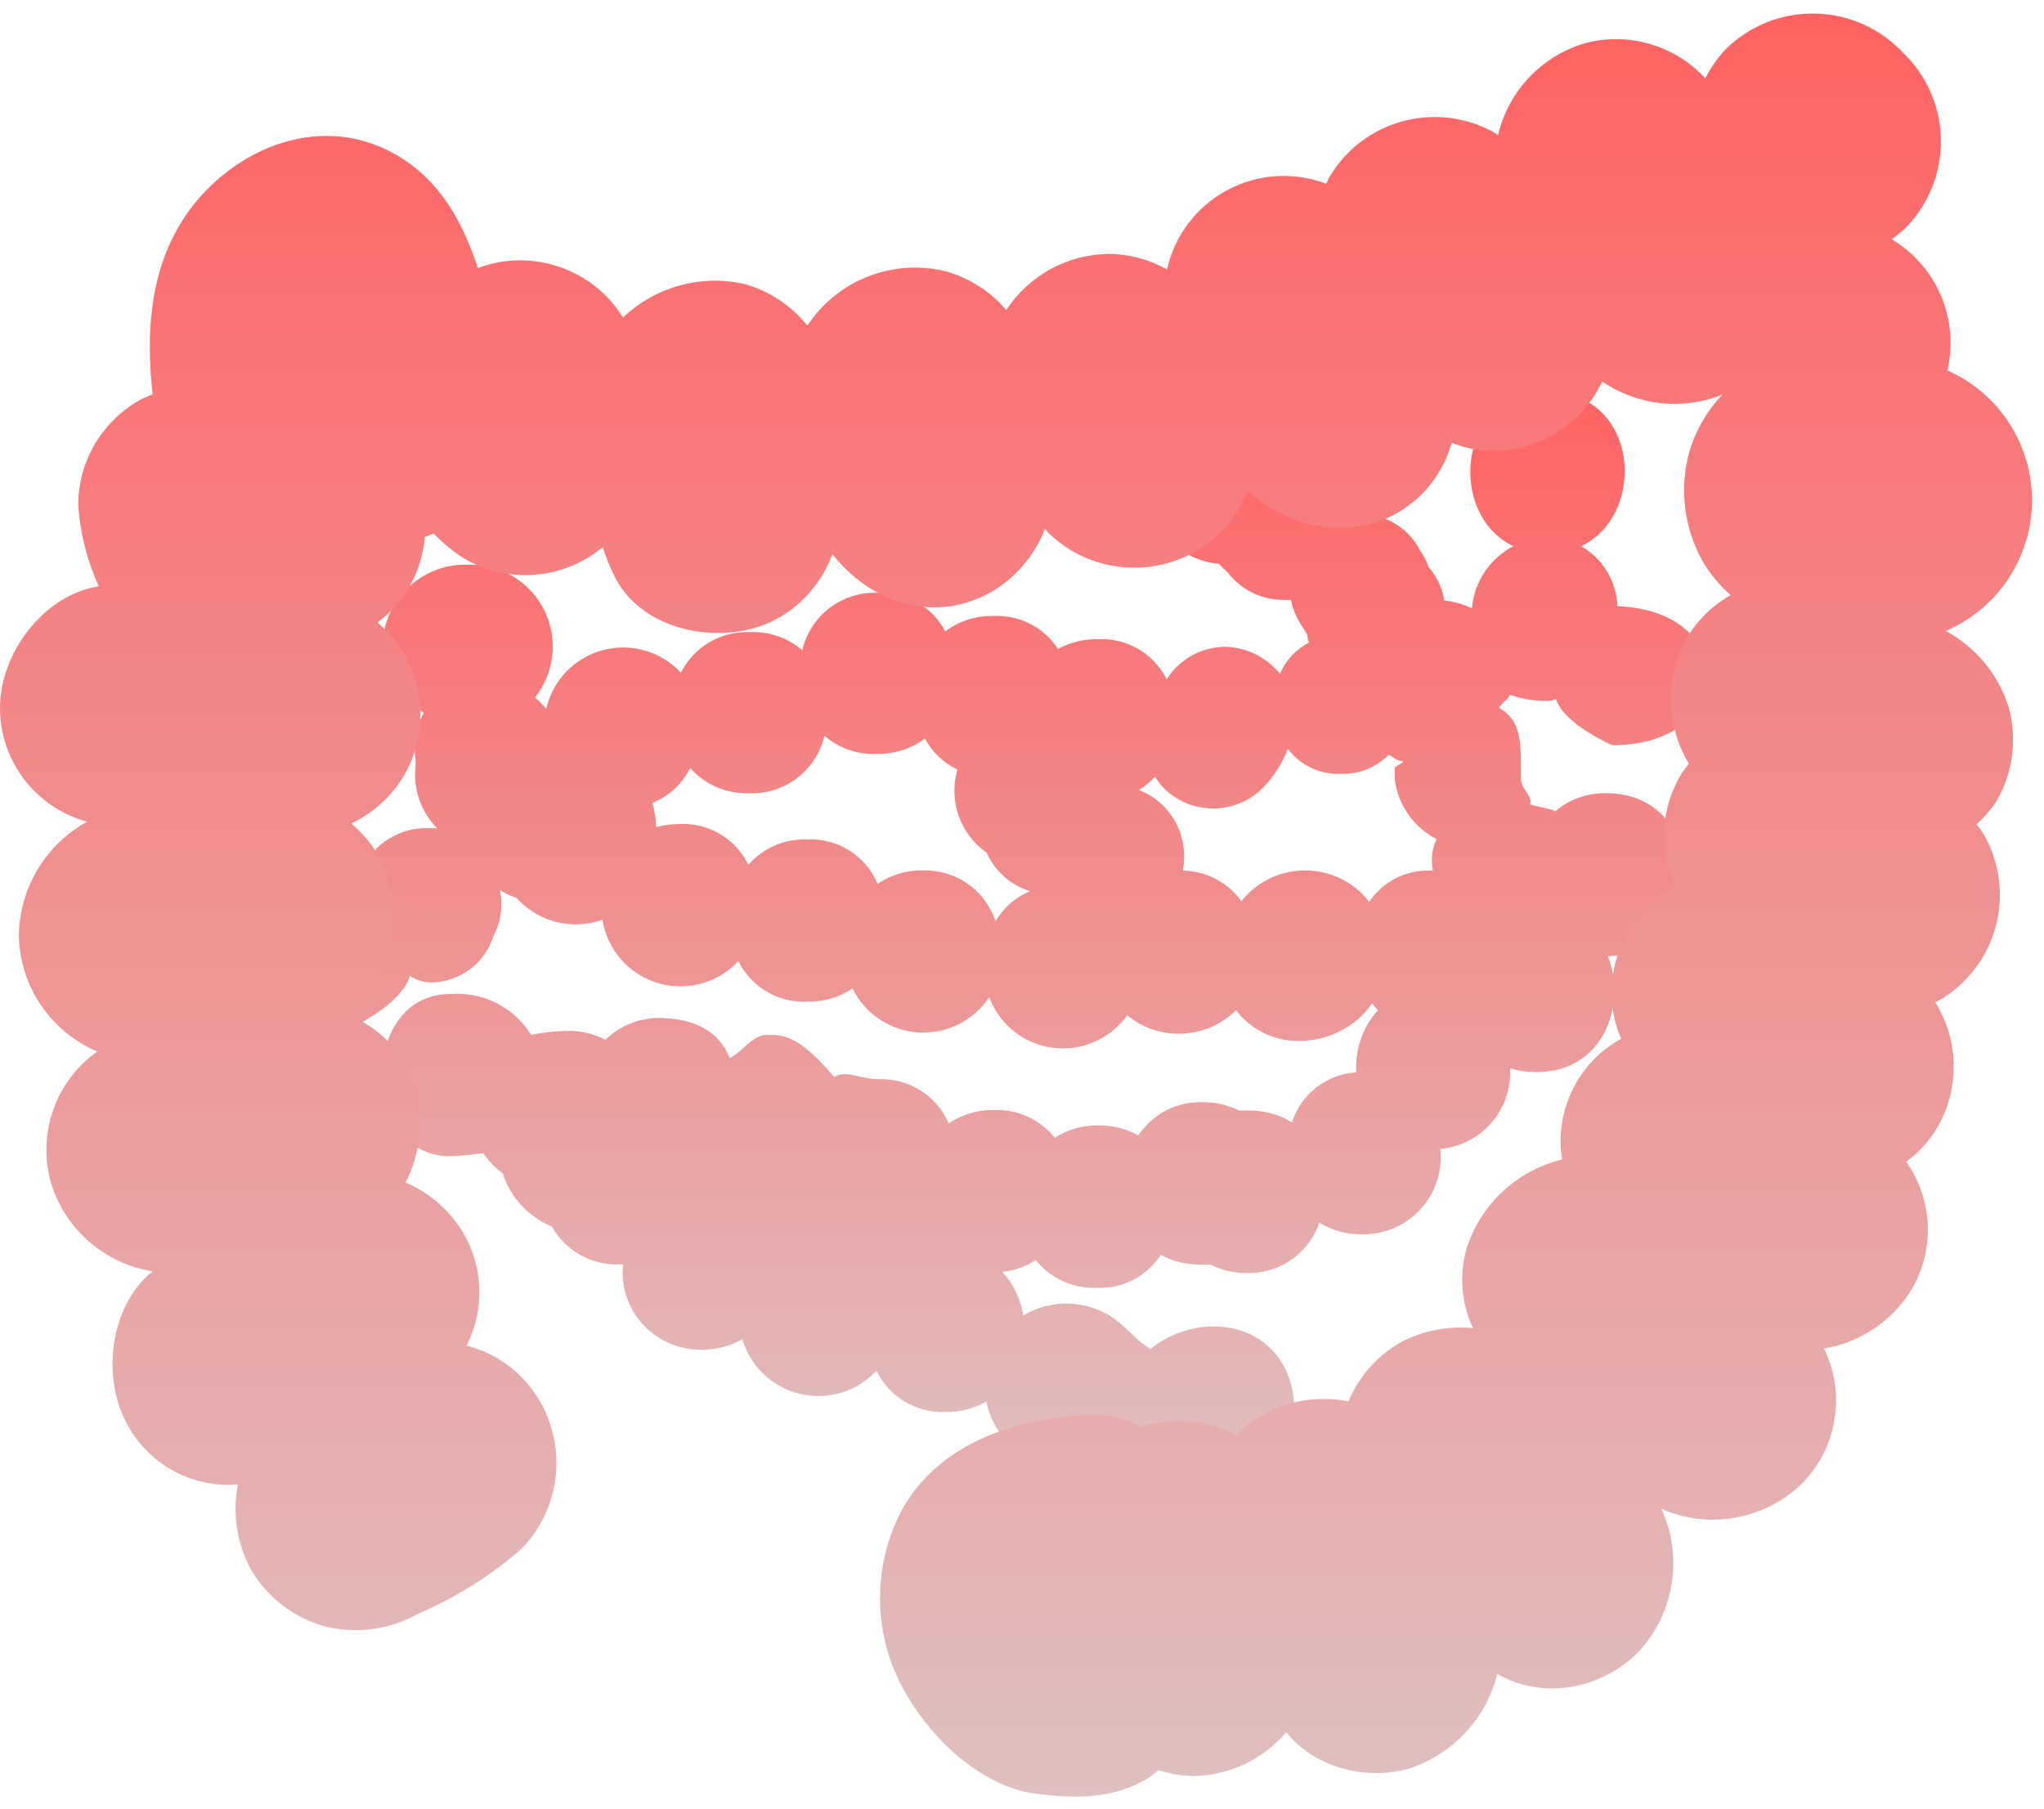 <svg xmlns="http://www.w3.org/2000/svg" width="87" height="77" fill="none" viewBox="0 0 87 77"><path fill="url(#paint0_linear)" fill-rule="evenodd" d="M68.382 33.77C67.583 33.748 66.804 34.022 66.196 34.541C66.112 34.475 65.833 34.414 65.577 34.358C65.383 34.316 65.203 34.277 65.13 34.24C65.197 34.065 65.076 33.883 64.952 33.695C64.845 33.534 64.736 33.369 64.736 33.199V32.705C64.736 31.617 64.736 30.653 63.809 30.136C63.841 30.05 63.932 29.965 64.024 29.879C64.132 29.778 64.24 29.677 64.257 29.573C64.752 29.752 65.275 29.841 65.802 29.835C65.936 29.835 65.983 29.835 66.029 29.825C66.053 29.819 66.078 29.81 66.115 29.797C66.143 29.787 66.178 29.774 66.227 29.758C66.567 30.838 68.629 31.725 68.629 31.725C74.036 31.725 74.036 25.808 68.629 25.808H68.845C68.804 24.748 68.22 23.783 67.3 23.254C70.151 21.888 69.741 16.681 65.879 16.681C62.017 16.681 61.569 21.888 64.412 23.254C63.41 23.777 62.746 24.775 62.65 25.9C62.283 25.718 61.885 25.606 61.476 25.568C61.392 25.043 61.162 24.551 60.812 24.149C60.749 23.982 60.675 23.819 60.588 23.663C60.547 23.581 60.497 23.504 60.441 23.431C60.307 23.169 60.132 22.93 59.924 22.722C59.367 22.169 58.615 21.858 57.831 21.858H57.506C57.428 21.494 57.298 21.143 57.12 20.816C56.822 20.318 56.406 19.902 55.907 19.605C55.45 19.337 54.937 19.179 54.409 19.142C54.191 18.895 53.929 18.691 53.636 18.54C53.425 18.433 53.219 18.316 53.013 18.2C52.789 18.073 52.564 17.947 52.331 17.83C51.508 17.406 50.6 17.174 49.674 17.151C48.04 17.119 46.69 18.416 46.658 20.048C46.626 21.68 47.924 23.029 49.558 23.061C49.71 23.142 49.86 23.225 50.011 23.308C50.219 23.424 50.428 23.54 50.639 23.647C51.027 23.846 51.449 23.967 51.883 24.002C51.997 24.133 52.121 24.254 52.254 24.365C52.333 24.472 52.42 24.573 52.516 24.666C53.071 25.223 53.824 25.536 54.61 25.538C54.723 25.545 54.836 25.545 54.95 25.538C55.014 25.867 55.134 26.182 55.305 26.471C55.344 26.554 55.394 26.631 55.452 26.703C55.506 26.807 55.568 26.908 55.637 27.003C55.651 27.124 55.677 27.243 55.714 27.358C55.16 27.644 54.723 28.113 54.478 28.685C53.911 27.982 53.065 27.562 52.161 27.536C51.375 27.537 50.622 27.851 50.068 28.407C49.91 28.562 49.773 28.736 49.658 28.924C49.112 27.822 47.961 27.149 46.731 27.212C46.138 27.201 45.552 27.344 45.032 27.628C44.433 26.706 43.389 26.171 42.29 26.224C41.55 26.203 40.825 26.434 40.235 26.88C39.675 25.82 38.552 25.179 37.354 25.237C35.837 25.179 34.492 26.205 34.148 27.682C33.53 27.151 32.731 26.875 31.916 26.911C30.683 26.861 29.535 27.537 28.981 28.639C28.135 27.726 26.851 27.357 25.648 27.681C24.446 28.005 23.522 28.968 23.25 30.182C23.106 30.005 22.946 29.842 22.771 29.696C23.599 28.653 23.761 27.231 23.189 26.029C22.616 24.827 21.408 24.056 20.075 24.041H19.743C17.834 24.074 16.299 25.621 16.282 27.528C16.404 28.686 17.05 29.724 18.036 30.344C17.714 30.955 17.593 31.651 17.688 32.334V32.666C17.587 33.625 17.925 34.577 18.607 35.258H18.329C17.493 35.21 16.674 35.509 16.066 36.084C15.708 36.46 15.443 36.914 15.294 37.411C15.294 37.446 15.384 37.492 15.488 37.547C15.638 37.624 15.817 37.717 15.803 37.812L15.34 37.635C9.933 37.635 9.933 43.552 15.34 43.552C15.34 43.552 17.124 42.65 17.449 41.546C17.722 41.726 18.041 41.822 18.368 41.824C19.572 41.804 20.629 41.019 20.994 39.872C21.317 39.264 21.418 38.563 21.28 37.889C21.497 38.034 21.734 38.145 21.983 38.221C22.623 38.939 23.538 39.351 24.501 39.355C24.89 39.352 25.277 39.284 25.644 39.155C25.844 40.425 26.753 41.47 27.985 41.845C29.217 42.219 30.555 41.858 31.43 40.914C31.972 42.023 33.123 42.702 34.357 42.642C35.043 42.657 35.717 42.46 36.288 42.079C36.816 43.161 37.885 43.877 39.088 43.953C40.291 44.03 41.443 43.456 42.104 42.449C42.534 43.613 43.574 44.444 44.806 44.606C46.038 44.768 47.258 44.234 47.975 43.22C49.345 44.35 51.35 44.257 52.609 43.004C53.244 43.845 54.243 44.332 55.297 44.316C55.972 44.315 56.636 44.136 57.22 43.799C57.691 43.53 58.095 43.158 58.402 42.711C58.476 42.816 58.558 42.914 58.649 43.004C58.001 43.728 57.67 44.681 57.73 45.651C56.465 45.732 55.378 46.576 54.988 47.78C54.438 47.442 53.803 47.268 53.157 47.279C53.019 47.271 52.879 47.271 52.74 47.279C52.261 47.039 51.731 46.917 51.196 46.924C50.097 46.883 49.058 47.419 48.453 48.336C47.934 48.048 47.348 47.902 46.754 47.911C46.095 47.898 45.447 48.081 44.893 48.436C44.268 47.657 43.311 47.219 42.313 47.255C41.625 47.239 40.95 47.439 40.382 47.826C39.867 46.638 38.672 45.889 37.377 45.944C37.077 45.944 36.803 45.881 36.552 45.823L36.552 45.823C36.156 45.732 35.815 45.653 35.508 45.851L35.447 45.783C34.817 45.067 33.931 44.061 32.928 44.061H32.603C32.264 44.061 31.939 44.349 31.63 44.622C31.433 44.796 31.242 44.965 31.059 45.049C30.603 43.907 29.583 43.336 27.969 43.336C27.146 43.361 26.361 43.691 25.768 44.262C25.229 43.986 24.627 43.858 24.022 43.892C23.547 43.903 23.073 43.96 22.608 44.061C21.878 42.878 20.544 42.204 19.156 42.318C15.294 42.318 15.294 49.223 19.156 49.223C19.626 49.204 20.096 49.16 20.562 49.092C20.797 49.422 21.081 49.716 21.404 49.963C21.59 50.555 21.928 51.087 22.384 51.506C22.707 51.808 23.081 52.048 23.489 52.216C24.073 53.256 25.193 53.879 26.386 53.829H26.517C26.422 54.766 26.733 55.7 27.373 56.393C28.012 57.086 28.918 57.473 29.861 57.455C30.47 57.468 31.07 57.316 31.599 57.015C31.941 58.178 32.882 59.069 34.064 59.345C35.246 59.621 36.485 59.241 37.307 58.35C37.842 59.473 38.999 60.167 40.243 60.109C40.851 60.12 41.451 59.969 41.981 59.669C42.108 60.323 42.428 60.925 42.9 61.397L43.564 62.053C45.011 63.368 47.223 63.368 48.67 62.053C49.449 62.843 50.496 63.314 51.605 63.372C56.239 63.372 56.239 56.467 51.605 56.467C50.638 56.489 49.706 56.831 48.956 57.439C48.913 57.384 48.828 57.331 48.745 57.279C48.678 57.237 48.611 57.195 48.569 57.154L47.851 56.49C46.694 55.377 44.933 55.178 43.556 56.004C43.448 55.308 43.133 54.66 42.653 54.145C43.163 54.099 43.654 53.926 44.082 53.644C44.709 54.423 45.668 54.861 46.669 54.824C47.768 54.877 48.813 54.342 49.411 53.42C49.932 53.704 50.517 53.847 51.111 53.836C51.247 53.844 51.384 53.844 51.52 53.836C52 54.075 52.529 54.197 53.065 54.191C54.456 54.236 55.712 53.364 56.154 52.047C56.701 52.385 57.334 52.559 57.977 52.548C58.92 52.564 59.825 52.176 60.462 51.481C61.099 50.785 61.406 49.851 61.306 48.914C63.06 48.755 64.371 47.237 64.272 45.481C64.633 45.589 65.008 45.643 65.385 45.643C68.274 45.643 69.247 42.75 68.436 40.705C72.839 40.574 72.815 33.77 68.382 33.77ZM42.375 39.224C41.94 37.897 40.682 37.014 39.285 37.056C38.597 37.041 37.922 37.241 37.354 37.627C36.851 36.428 35.649 35.672 34.349 35.737C33.397 35.704 32.481 36.1 31.854 36.817C31.313 35.702 30.158 35.019 28.919 35.081C28.585 35.083 28.253 35.127 27.93 35.212C27.925 34.864 27.868 34.518 27.761 34.186C28.463 33.904 29.038 33.374 29.375 32.697C30.009 33.407 30.926 33.799 31.878 33.77C33.398 33.831 34.747 32.804 35.091 31.324C35.707 31.854 36.502 32.13 37.315 32.095C38.054 32.111 38.777 31.88 39.37 31.44C39.675 32.017 40.161 32.48 40.752 32.759C40.363 34.084 40.864 35.508 41.996 36.3C42.348 37.086 43.02 37.684 43.842 37.943C43.224 38.196 42.708 38.647 42.375 39.224ZM57.993 38.067C58.094 38.172 58.189 38.283 58.279 38.398C58.85 37.535 59.83 37.029 60.866 37.064H60.99C60.895 36.611 60.949 36.14 61.144 35.721C60.173 35.219 59.51 34.274 59.368 33.191V32.697C59.368 32.651 59.455 32.603 59.541 32.554C59.628 32.506 59.715 32.458 59.715 32.412C59.505 32.382 59.434 32.334 59.336 32.268C59.279 32.229 59.213 32.185 59.105 32.134C58.569 32.678 57.829 32.972 57.066 32.944C56.185 32.98 55.342 32.582 54.81 31.879C54.574 32.511 54.206 33.084 53.729 33.561C52.568 34.704 50.703 34.704 49.543 33.561C49.399 33.409 49.27 33.243 49.156 33.067C48.958 33.289 48.726 33.48 48.469 33.631C49.621 34.071 50.386 35.169 50.4 36.4C50.401 36.622 50.385 36.844 50.354 37.064C51.352 37.083 52.281 37.576 52.856 38.391V38.344C52.934 38.252 53.011 38.159 53.103 38.067C54.454 36.72 56.642 36.72 57.993 38.067Z" clip-rule="evenodd"/><path fill="url(#paint1_linear)" fill-rule="evenodd" d="M84.973 34.117C85.678 32.909 85.868 31.469 85.499 30.12C85.102 28.837 84.254 27.741 83.112 27.034L82.826 26.857C85.038 25.907 86.476 23.738 86.49 21.334C86.503 18.929 85.089 16.745 82.888 15.77C83.4 13.591 82.441 11.332 80.516 10.185C80.725 10.036 80.924 9.873 81.111 9.699C83.113 7.659 83.113 4.394 81.111 2.354L80.833 2.076C78.788 0.076 75.517 0.076 73.472 2.076C73.113 2.45 72.813 2.877 72.584 3.341C71.286 1.922 69.305 1.345 67.447 1.845C65.604 2.392 64.197 3.885 63.763 5.756L63.685 5.694C62.495 4.997 61.075 4.802 59.74 5.152C58.405 5.502 57.265 6.369 56.572 7.561C56.525 7.639 56.494 7.739 56.448 7.824C55.067 7.298 53.525 7.398 52.224 8.099C50.923 8.8 49.992 10.031 49.674 11.473C48.917 11.044 48.064 10.816 47.194 10.809C45.431 10.829 43.794 11.726 42.83 13.201C42.155 12.405 41.256 11.83 40.251 11.55C37.996 10.998 35.637 11.925 34.365 13.865C33.687 13.015 32.761 12.398 31.715 12.098C29.854 11.667 27.9 12.201 26.517 13.518C25.224 11.432 22.637 10.55 20.338 11.411C19.697 9.444 18.716 7.646 16.831 6.574C13.494 4.661 9.555 6.466 7.693 9.498C6.349 11.697 6.218 14.312 6.496 16.789C6.292 16.864 6.093 16.955 5.901 17.059C4.303 17.982 3.322 19.689 3.329 21.533C3.418 22.717 3.713 23.877 4.202 24.959C1.838 25.337 4.43165e-06 27.829 4.43165e-06 30.128C-0.003 32.396 1.516 34.385 3.708 34.981C1.944 35.955 0.836 37.797 0.803 39.81C0.836 41.976 2.144 43.918 4.14 44.763C2.373 46.019 1.582 48.246 2.163 50.334C2.758 52.324 4.443 53.796 6.496 54.122C4.627 55.626 4.31 58.751 5.461 60.718C6.394 62.387 8.219 63.356 10.126 63.195C9.882 64.44 10.084 65.732 10.698 66.844C11.385 68.004 12.49 68.857 13.788 69.228C15.142 69.577 16.578 69.389 17.796 68.703C19.389 68.017 20.866 67.091 22.176 65.957C24.187 63.917 24.187 60.644 22.176 58.604C21.536 57.965 20.736 57.509 19.859 57.285C20.64 55.752 20.579 53.925 19.697 52.448C19.123 51.511 18.273 50.775 17.264 50.341C17.874 49.152 18.039 47.784 17.727 46.484C17.322 44.924 16.162 43.67 14.637 43.143C16.823 41.755 17.333 38.514 16.082 36.377C15.779 35.878 15.395 35.432 14.946 35.058C16.532 34.318 17.63 32.82 17.856 31.087C18.083 29.353 17.408 27.624 16.066 26.502C16.625 26.087 17.093 25.561 17.441 24.959C17.801 24.313 18.02 23.597 18.082 22.86C18.213 22.822 18.329 22.76 18.461 22.714C18.849 23.119 19.285 23.476 19.758 23.779C21.629 24.875 23.987 24.681 25.652 23.292C25.783 23.663 25.922 24.064 26.092 24.403C27.259 26.988 30.958 27.59 33.206 26.27C34.232 25.658 35.017 24.713 35.431 23.593C37.091 25.692 39.826 26.61 42.305 25.136C43.296 24.52 44.06 23.599 44.483 22.513C44.53 22.567 44.553 22.613 44.599 22.66C46.636 24.672 49.915 24.672 51.953 22.66C52.454 22.161 52.843 21.561 53.096 20.901C53.131 20.932 53.165 20.966 53.196 21.001C55.382 22.806 58.41 23.138 60.557 21.001C61.14 20.396 61.564 19.656 61.793 18.849C62.347 19.076 62.94 19.194 63.539 19.196C64.921 19.188 66.243 18.633 67.216 17.653C67.618 17.239 67.949 16.762 68.196 16.241C69.702 17.272 71.625 17.48 73.317 16.796C72.653 17.494 72.165 18.34 71.896 19.265C71.468 20.848 71.688 22.535 72.507 23.956C72.82 24.473 73.211 24.938 73.665 25.337C72.481 25.996 71.618 27.112 71.278 28.423C70.933 29.812 71.15 31.281 71.881 32.512C71.765 32.674 71.634 32.828 71.533 32.998C70.825 34.208 70.636 35.651 71.008 37.002C71.089 37.267 71.192 37.526 71.317 37.774C68.977 38.99 67.968 41.799 69 44.223C67.161 45.236 66.157 47.291 66.489 49.362C64.568 49.828 63.028 51.26 62.426 53.142C62.099 54.271 62.195 55.481 62.697 56.544C61.606 56.434 60.507 56.657 59.545 57.185C58.581 57.758 57.828 58.627 57.398 59.661C56.144 59.411 54.841 59.613 53.721 60.232C53.327 60.469 52.966 60.757 52.648 61.089C51.478 60.497 50.136 60.344 48.863 60.657C48.778 60.657 48.708 60.726 48.631 60.749C47.932 60.384 47.149 60.206 46.36 60.232C43.271 60.371 39.941 61.413 38.358 64.337C37.051 66.858 37.172 69.881 38.675 72.291C39.748 74.112 41.819 76.04 44.004 76.349C45.742 76.588 47.519 76.619 49.041 75.577C49.141 75.508 49.218 75.431 49.311 75.361C49.79 75.518 50.29 75.602 50.794 75.608C52.319 75.591 53.761 74.909 54.741 73.741C55.076 74.154 55.481 74.504 55.938 74.775C57.15 75.479 58.594 75.668 59.947 75.3C61.822 74.699 63.254 73.173 63.732 71.265C64.438 71.667 65.236 71.879 66.049 71.882C67.431 71.874 68.753 71.32 69.726 70.339C71.265 68.694 71.656 66.282 70.715 64.236C72.726 65.115 75.07 64.705 76.662 63.195C78.196 61.674 78.587 59.346 77.635 57.408C79.18 57.153 80.538 56.241 81.358 54.909C82.365 53.208 82.277 51.075 81.134 49.462C81.674 49.062 82.129 48.559 82.471 47.981C83.422 46.326 83.383 44.282 82.37 42.665L82.548 42.58C83.738 41.885 84.603 40.745 84.953 39.413C85.302 38.08 85.106 36.663 84.409 35.474C84.323 35.34 84.227 35.211 84.124 35.089C84.449 34.804 84.735 34.477 84.973 34.117V34.117Z" clip-rule="evenodd"/><defs><linearGradient id="paint0_linear" x1="41.984" x2="41.984" y1="16.681" y2="63.372" gradientUnits="userSpaceOnUse"><stop stop-color="#ff6363"/><stop offset="1" stop-color="#e0c0c0"/></linearGradient><linearGradient id="paint1_linear" x1="43.245" x2="43.245" y1=".576" y2="76.487" gradientUnits="userSpaceOnUse"><stop stop-color="#ff6363"/><stop offset="1" stop-color="#e0c0c0"/></linearGradient></defs></svg>
